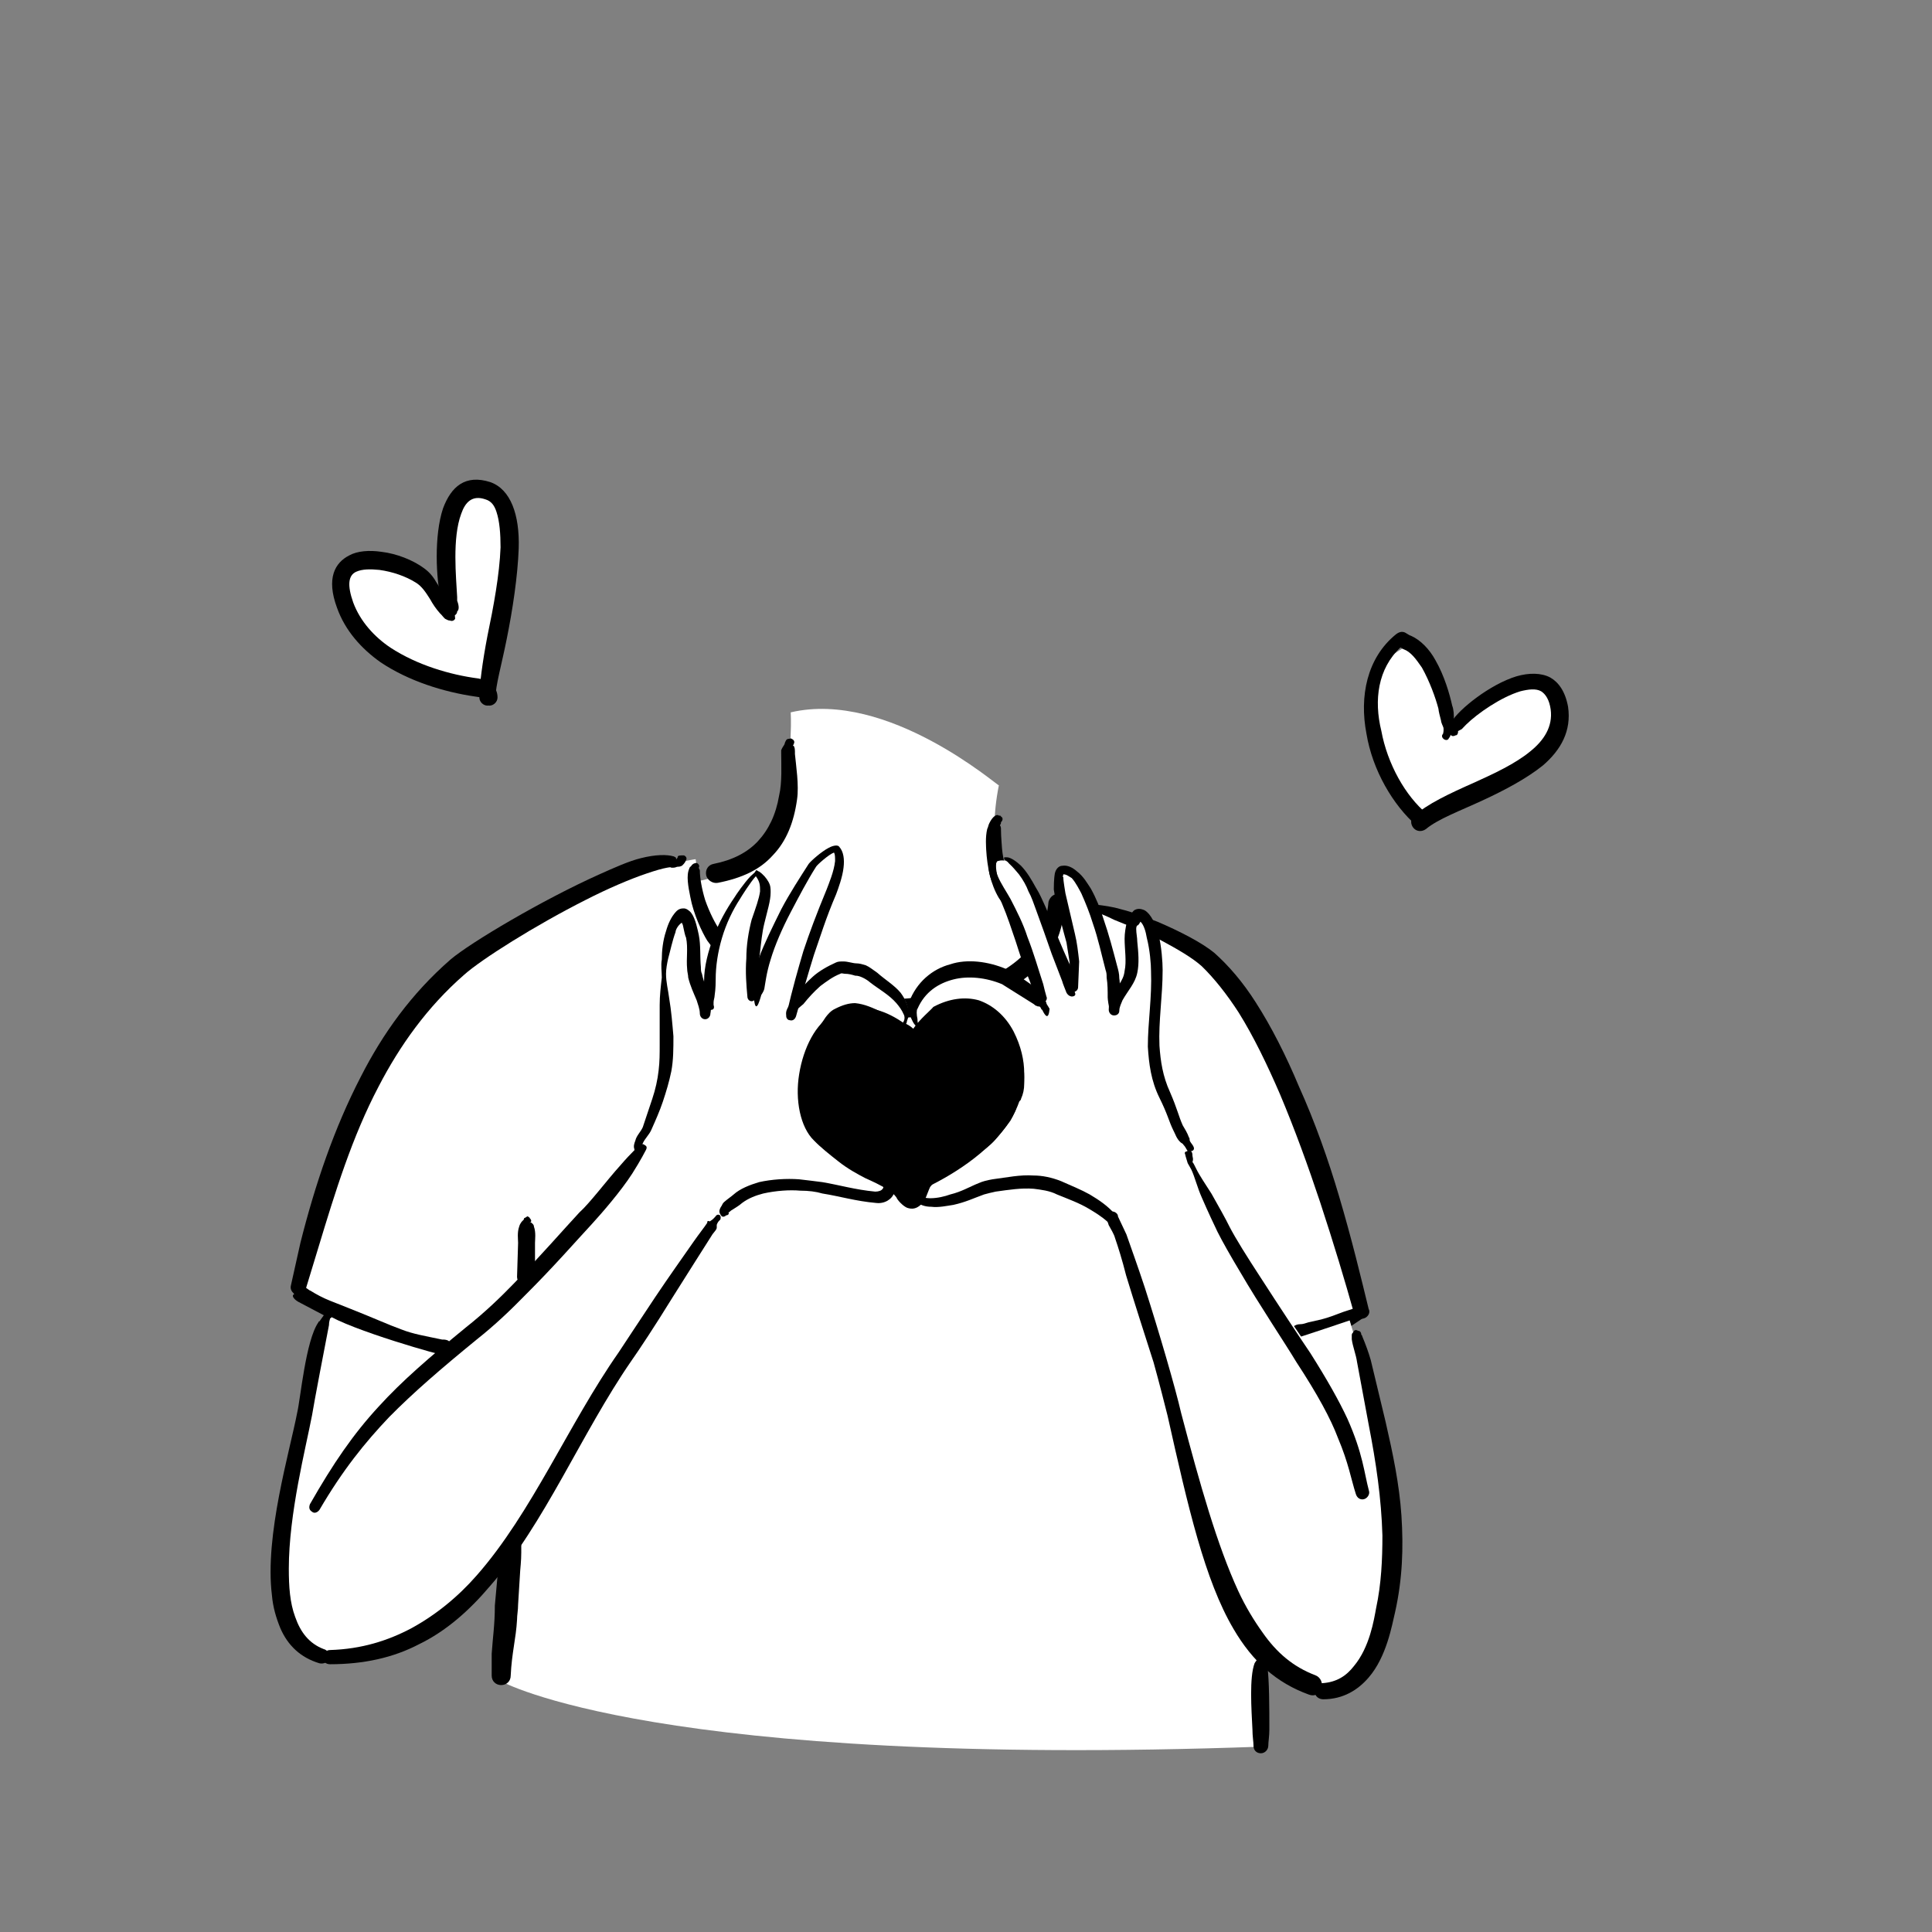 <?xml version="1.0" encoding="utf-8"?>
<!-- Generator: Adobe Illustrator 24.2.0, SVG Export Plug-In . SVG Version: 6.00 Build 0)  -->
<svg version="1.1" id="图层_1" xmlns="http://www.w3.org/2000/svg" xmlns:xlink="http://www.w3.org/1999/xlink" x="0px" y="0px"
	 viewBox="0 0 85 85" style="enable-background:new 0 0 85 85;" xml:space="preserve">
<rect x="0" y="0" width="85" height="85" fill="#808080" stroke="none"/>
<style type="text/css">
	.st0{fill-rule:evenodd;clip-rule:evenodd;fill:#FFFFFF;}
	.st1{fill-rule:evenodd;clip-rule:evenodd;}
	.st2{display:none;}
	.st3{display:inline;}
	.st4{fill-rule:evenodd;clip-rule:evenodd;fill:#040000;}
</style>
<g>
	<g transform="matrix(1.047,0,0,1.047,-22.019,-35.374)">
		<g transform="matrix(0.444,0,0,0.398,0,0)">
			<path class="st0" d="M122.2,160.1c0,0,0.9,15.9-8.7,17.8l-0.3-2.3c0,0-22.8,3.7-30.2,23.1c-7.4,19.4-7.3,22.2-7.3,22.2
				s16.9,9,21.6,8.3l-2.5,33.2c0,0,14.6,9.2,72,6.9l-0.1-11.8l-1-31.1c0,0,9.5-2.9,10.4-3.3c0,0-4.3-20.3-8.1-27.6
				c-3.8-7.3-10.7-16-20.7-15l-0.3,2.1c0,0-7.3-2.4-5.1-14.8C141.8,167.9,131.4,157.7,122.2,160.1z"/>
		</g>
		<g>
			<g transform="matrix(0.444,0,0,0.398,0,0)">
				<path class="st1" d="M122.4,163.6c0,0,0.1-0.1,0.1-0.2c0.1-0.2,0-0.4-0.2-0.5c-0.1-0.1-0.2,0-0.3,0c-0.2,0-0.3,0.2-0.4,0.6
					c-0.1,0.2-0.2,0.3-0.3,0.6c0,0.1,0,0.2,0,0.3c0,1.2,0.1,3.1-0.2,4.5c-0.3,2-1,3.6-2,4.8c-1,1.2-2.4,2-4.2,2.4
					c-0.5,0.1-0.8,0.6-0.7,1.2c0.1,0.5,0.6,0.9,1.1,0.8c2.3-0.5,4-1.4,5.2-2.9c1.3-1.5,2-3.5,2.3-5.9c0.2-1.5-0.1-3.6-0.2-4.8
					c0-0.1,0-0.2,0-0.3C122.6,163.8,122.5,163.6,122.4,163.6z"/>
			</g>
			<g transform="matrix(0.444,0,0,0.398,0,0)">
				<path class="st1" d="M142.1,171.7L142.1,171.7C142.1,171.7,142.1,171.7,142.1,171.7L142.1,171.7L142.1,171.7L142.1,171.7
					L142.1,171.7L142.1,171.7L142.1,171.7L142.1,171.7C142.1,171.7,142.1,171.7,142.1,171.7C142.1,171.7,142.1,171.7,142.1,171.7
					c0.2-0.2,0.2-0.5,0-0.6c0-0.1-0.1-0.1-0.2-0.1c-0.2-0.2-0.6,0.1-0.9,0.8c-0.1,0.2-0.1,0.4-0.2,0.6c-0.2,0.9-0.1,2-0.1,2.2
					c0.1,1.8,0.4,3.6,1.2,5.1c0.6,1,1.4,1.8,2.5,2.4c0.4,0.2,0.9,0,1.1-0.4c0.2-0.4,0-1-0.4-1.2c-1-0.6-1.6-1.5-2-2.5
					c-0.5-1.1-0.8-2.3-0.9-3.5c0-0.2-0.1-1.2-0.1-2c0-0.2,0-0.3-0.1-0.5C142.1,171.9,142.1,171.8,142.1,171.7z M141.8,171.8
					c0,0,0.1,0,0.1,0C141.9,171.8,141.8,171.8,141.8,171.8z"/>
			</g>
			<g transform="matrix(0.444,0,0,0.398,0,0)">
				<path class="st1" d="M112.8,176.3c-0.1,0.1-0.2,0.2-0.2,0.3c-0.3,0.7-0.1,1.9,0.1,3c0.3,1.8,1.1,3.7,1.6,4.6
					c0.9,1.4,2.1,2.7,3.5,3.8c1.3,1.1,2.8,2,4.3,2.7c4.9,2.2,12.6,2.4,18.3-0.1c3.1-1.3,5.6-3.4,6.9-6.2c0.5-1.3,0.8-2.7,0.8-4.3
					c0-0.5-0.3-0.8-0.7-0.8c-0.4,0-0.7,0.4-0.8,0.8c-0.1,1.3-0.4,2.4-0.9,3.4c-1.1,2.4-3.3,4.1-5.9,5.2c-5.3,2.3-12.5,2.2-17,0.2
					c-1.4-0.6-2.7-1.4-4-2.4c-1.3-1-2.4-2.1-3.3-3.4c-0.4-0.6-1-1.9-1.4-3.2c-0.3-1.1-0.5-2.3-0.5-3.1c0-0.1-0.1-0.2-0.1-0.3
					c0.1-0.2,0-0.4-0.2-0.5C113.1,176,112.9,176.1,112.8,176.3z"/>
			</g>
			<g transform="matrix(0.444,0,0,0.398,0,0)">
				<path class="st1" d="M111.5,175.4c0,0.1-0.1,0.1-0.1,0.2c-0.1,0,0-0.1-0.1-0.2c-0.1,0-0.1-0.1-0.2-0.1c-0.6-0.2-1.7-0.2-3.1,0.2
					c-1.1,0.3-2.5,1-3.9,1.7c-5.4,2.7-12.2,7.2-14.1,9c-3.7,3.6-6.4,7.8-8.5,12.4c-2.5,5.4-4.3,11.3-5.7,17.5
					c-0.3,1.5-0.6,3-0.9,4.5c-0.1,0.4,0.1,0.8,0.5,1c0.4,0.1,0.8-0.1,0.9-0.6c0.4-1.5,0.8-2.9,1.2-4.4c1.6-5.9,3.2-11.7,5.7-17
					c2-4.3,4.6-8.4,8.1-11.8c1.6-1.6,6.7-5.2,11.5-7.9c2.1-1.2,4.2-2.2,5.8-2.8c0.8-0.3,1.4-0.5,1.9-0.6c0.1,0,0.3-0.1,0.4,0
					c0.1,0,0.1,0,0.2,0c0.2,0,0.3-0.1,0.4-0.1c0.1,0,0.2,0,0.4-0.1c0.1-0.1,0.3-0.3,0.4-0.6c0.1-0.2,0-0.4-0.2-0.5
					C111.7,175.2,111.5,175.2,111.5,175.4z"/>
			</g>
			<g transform="matrix(0.49,0,0,0.388,-34.185,21.128)">
				<path class="st1" d="M138.4,172.1c0-0.2-0.1-0.4-0.2-0.4c-0.2-0.1-0.4,0-0.4,0.2c-0.1,0.1,0.1,0.2,0.1,0.8c0,0.3-0.1,0-0.1,0.3
					c0.1,0.5,0.8,0.8,0.9,0.9c0.6,0.4,1.2,0.8,1.8,1.2c0.6,0.4,1.2,0.7,1.8,1c2.6,1.3,3.8,2,5.3,2.6c0.8,0.3,1.7,0.7,3,0.8
					c0.3,0,0.5,0,0.8,0c0.3,0.1,0.6-0.2,0.6-0.6c0-0.4-0.2-0.8-0.5-0.8c-0.2-0.1-0.3-0.2-0.4-0.3c-0.2-0.1-0.3-0.1-0.5-0.1
					c-1.5-0.4-2.5-0.6-3.5-1.1c-1.1-0.5-2.3-1.2-4.3-2.2c-0.6-0.3-1.2-0.6-1.8-0.9c-0.6-0.3-1.2-0.7-1.7-1.1c-0.1,0-0.5-0.5-0.8-0.6
					c-0.2,0-0.3,0-0.3,0.2c0,0.1,0,0.1,0,0.1C138.4,172,138.4,172,138.4,172.1z"/>
			</g>
			<g transform="matrix(0.444,0,0,0.398,0,0)">
				<path class="st1" d="M97.6,213.9C97.6,213.9,97.7,213.8,97.6,213.9C97.6,213.9,97.6,213.9,97.6,213.9L97.6,213.9L97.6,213.9
					c0.1-0.1,0-0.3-0.1-0.4c0-0.1-0.1-0.1-0.1-0.1c-0.1-0.2-0.2,0-0.4,0.1c-0.1,0,0,0.1-0.1,0.2c-0.1,0.1-0.3,0.3-0.4,0.7
					c-0.2,0.6-0.1,1.4-0.1,1.7l-0.1,3.6c0,0.5,0.4,0.9,0.9,0.9c0.5,0,0.8-0.5,0.8-1l0-3.5c0-0.3,0.1-1.1-0.1-1.7
					C97.9,214.1,97.6,214,97.6,213.9z M97.4,214.1c0,0-0.1,0-0.1,0C97.3,214.1,97.3,214.1,97.4,214.1L97.4,214.1z M97.6,213.9
					L97.6,213.9c0,0.1-0.1,0.1-0.1,0.1C97.5,214,97.5,214,97.6,213.9C97.5,214,97.6,213.9,97.6,213.9z"/>
			</g>
			<g transform="matrix(0.444,0,0,0.398,0,0)">
				<path class="st1" d="M95.4,247.5C95.4,247.5,95.4,247.4,95.4,247.5c0,0-0.1,0.1-0.1,0.2c-0.2,0.2,0-0.1-0.3,0.1
					c-0.1,0.1-0.2,0.1-0.2,0.2c-0.1,0.2-0.1,0.5-0.1,0.8c-0.1,0.9-0.2,1.8-0.2,1.9l-0.3,3.7c0,2-0.2,3.4-0.3,5.1c0,0.7,0,1.5,0,2.3
					c0,0.6,0.4,1,0.9,1c0.5,0,0.9-0.4,0.9-1c0.1-2.4,0.5-3.9,0.6-5.9c0-0.5,0.1-1,0.1-1.6l0.2-3.6c0-0.1,0.1-1,0.1-1.9
					c0-0.3,0-0.6,0-0.8c-0.1-0.2-0.1-0.2-0.2-0.3c-0.2-0.2-0.1,0.1-0.3-0.1c-0.1-0.1-0.1-0.2-0.1-0.3c-0.1-0.2-0.1-0.3-0.2-0.3
					c-0.2,0-0.3-0.2-0.4-0.1c0,0-0.1,0-0.1,0.1C95.4,247.2,95.3,247.3,95.4,247.5z M95.5,247.6c0,0.1,0.1,0.1,0.2,0.1
					C95.6,247.7,95.5,247.7,95.5,247.6z M95.4,247.5C95.4,247.5,95.4,247.6,95.4,247.5C95.4,247.6,95.4,247.5,95.4,247.5z"/>
			</g>
			<g transform="matrix(0.444,0,0,0.398,0,0)">
				<path class="st1" d="M150.9,181.1c0.5,0.2,1.2,0.5,1.9,0.9c1.3,0.6,3,1.3,4.5,2.2c1.5,0.9,2.9,1.8,3.8,2.7
					c1.2,1.3,2.4,3,3.5,4.9c1.4,2.5,2.7,5.5,3.9,8.6c1.4,3.7,2.7,7.7,3.8,11.4c1.3,4.4,2.4,8.5,3.2,11.7c0.1,0.5,0.5,0.7,0.9,0.6
					c0.4-0.1,0.7-0.6,0.5-1c-0.7-3.2-1.6-7.4-2.8-11.9c-1-3.8-2.3-7.9-3.8-11.6c-1.2-3.2-2.6-6.3-4.1-8.9c-1.2-2.1-2.5-3.8-3.9-5.2
					c-1.2-1.1-3.3-2.3-5.4-3.3c-1.2-0.5-2.3-1-3.4-1.3c-0.9-0.3-1.7-0.4-2.4-0.5c-0.2,0-0.4,0.1-0.4,0.3
					C150.6,180.8,150.7,181,150.9,181.1z"/>
			</g>
			<g transform="matrix(0.444,0,0,0.398,0,0)">
				<path class="st1" d="M176,222.9L176,222.9c0,0-0.1-0.1-0.2,0c-0.1,0-0.2,0.1-0.2,0.1l-1.1,0.4c-0.7,0.3-1.4,0.6-2.1,0.8
					c-0.4,0.1-0.8,0.2-1.2,0.3c-0.3,0.1-0.5,0.2-0.8,0.2c-0.5,0-0.9,0.4-0.9,0.9c0,0.5,0.4,1,0.8,1c0.4,0.1,0.7,0.1,1.1,0.1
					c0.3,0,0.7-0.1,1-0.3c0.9-0.3,1.9-0.9,2.7-1.4l1.2-0.9c0.1-0.1,0.2-0.3,0.3-0.4c0-0.1-0.1-0.1,0-0.2c0-0.1,0.1-0.2,0.1-0.2
					C176.7,223.1,176.4,222.3,176,222.9z"/>
			</g>
			<g transform="matrix(0.444,0,0,0.398,0,0)">
				<path class="st1" d="M167.2,260c0.1-0.1,0.1-0.4,0-0.5c-0.2-0.2-0.3-0.2-0.5-0.1c-0.1,0-0.2,0.3-0.3,0.6
					c-0.1,0.2-0.2,0.3-0.3,0.5c-0.5,1.5-0.3,4.8-0.2,7c0,0.7,0.1,1.3,0.1,1.7c0,0.5,0.3,0.8,0.7,0.8c0.4,0,0.7-0.4,0.7-0.8
					c0-0.4,0.1-1,0.1-1.7c0-2.1,0-5.3-0.2-6.8C167.4,260.3,167.3,260.1,167.2,260z"/>
			</g>
		</g>
		<g transform="matrix(0.444,0,0,0.398,0,0)">
			<path class="st0" d="M175.1,224.3c0,0,9.6,33.8-1.6,38.9c-3.9,1.8-6.3-2.5-8.6-7.4c-4.2-9.1-6.5-23-6.9-23.8
				c-0.7-1.3-3.1-18.2-7.7-20.5c-4.7-2.2-9.4-1.6-11.9-0.2c-2.5,1.3-5.9,0.3-3.7-1.9c2.2-2.2,9.8-4.5,9.2-10.3
				c-0.6-5.7-2.7-8.5-5-8.2c-2.3,0.3-3.8,2.6-4.6,2.3c-0.8-0.2-1.1-4.9,2.4-5.8c3.5-0.9,9.4,2.9,9.3,2.9c0,0.1-5.4-14.1-4.2-14.5
				c1.2-0.4,3.1,0.6,6.9,13.1c0,0,0.3-3.6-0.2-6.5c-0.6-2.9-1.6-5.4-0.6-5.7c0.9-0.3,4.5,3.3,5,14.4c0,0,1.8-2.4,1.9-4
				c0.1-1.6-0.9-5.6,0.5-5.7c1.4-0.1,1.8,6.5,1.5,13.2c-0.3,6.7,4.9,14.9,6.4,18.4c1.5,3.6,7.3,13,7.3,13
				C170.3,226.1,175.1,224.3,175.1,224.3z"/>
		</g>
		<g transform="matrix(0.444,0,0,0.398,0,0)">
			<path class="st0" d="M78.2,223.6c0,0-2,8.6-3.4,18c-1.3,8.7-2.1,17.3,3.1,17.9c10.7,1.3,17.3-9.9,22.1-18.5
				c4.8-8.6,14-26.6,16.7-28.7c2.7-2.1,4.7-2.7,9.8-1.8c5.1,0.9,6.4,1.5,3.8-2.4c-2.6-3.9-6.8-3.1-6.2-8.4c0.7-5.3,2.2-8.7,4.7-8.2
				c2.4,0.6,4.5,3.8,4.5,0.2c0-3.5-7.6-7.1-10.6-0.9c0,0,5.5-16.3,4-16.6c-1.6-0.3-7.6,11.3-7.7,14.6c0,0-0.2-5.7,0.5-8.1
				c0.7-2.4,0.4-3.7-0.3-3.8c-0.8-0.1-5,6.2-4.7,14.3c0,0-1.2-3.3-1.3-4.8c-0.1-1.4-0.2-5.4-1.1-5.2c-1,0.3-2.4,3.4-1.7,10.1
				c0.8,6.7-1.1,12.3-2.3,14.1c-1.2,1.9-1.4,3.1-1.4,3.1s-11.8,15.5-17.2,19.5C89.4,228.1,80.5,225.3,78.2,223.6z"/>
		</g>
		<g>
			<g transform="matrix(0.444,0,0,0.398,0,0)">
				<path class="st1" d="M107.9,205.8c0,0-0.8,0.8-1.8,2.1c-1.3,1.6-2.9,4-3.9,5c-1.5,1.8-3.6,4.5-6.2,7.5c-1.3,1.5-2.8,3.1-4.5,4.6
					c-3.5,3.2-6.1,5.7-8.3,8.4c-2.4,2.9-4.3,6-6.5,10.3c-0.1,0.3-0.1,0.6,0.2,0.8c0.2,0.2,0.5,0.1,0.7-0.2c2.2-4.2,4.3-7.1,6.6-9.8
					c2.3-2.6,4.9-5.1,8.3-8.2c1.7-1.5,3.2-3.1,4.6-4.7c2.7-3,4.8-5.7,6.3-7.5c0.9-1.1,2.7-3.4,3.8-5.3c0.8-1.4,1.3-2.5,1.3-2.5
					c0.1-0.2,0.1-0.4-0.1-0.5C108.2,205.6,108,205.7,107.9,205.8z"/>
			</g>
			<g transform="matrix(0.444,0,0,0.398,0,0)">
				<path class="st1" d="M115.1,213.3c-0.1,0.1-0.2,0.3-0.5,0.5c-0.1,0.1-0.1,0-0.2,0c-0.1,0-0.1,0.1-0.1,0.2
					c-0.3,0.5-0.8,1.2-1.3,2c-1,1.6-2.4,3.8-3.6,5.8c-1.5,2.5-2.9,4.9-3.5,5.9c-4.7,7.5-8.2,16.9-13.4,23.5
					c-1.8,2.3-3.9,4.2-6.2,5.6c-2.2,1.3-4.7,2.2-7.7,2.3c-0.4,0-0.7,0.4-0.7,0.8c0,0.4,0.3,0.7,0.7,0.7c3.2,0,6-0.7,8.4-2.1
					c2.6-1.4,4.8-3.6,6.7-6.1c5.2-6.6,8.7-16.2,13.4-23.8c0.7-1.1,2.3-3.8,3.9-6.7c1.4-2.5,2.9-5.1,3.8-6.7c0.2-0.3,0.4-0.5,0.4-0.7
					c0-0.1,0-0.2,0-0.3c0.1-0.3,0.2-0.4,0.3-0.5c0.1-0.1,0.1-0.4,0-0.5C115.4,213.1,115.2,213.1,115.1,213.3z"/>
			</g>
			<g transform="matrix(0.444,0,0,0.398,0,0)">
				<path class="st1" d="M78.6,224.1L78.6,224.1c0.2-0.1,0.2-0.3,0.1-0.5c-0.1-0.3-0.3-0.3-0.4-0.2c-0.1,0-0.3,0.4-0.7,1
					c0,0-0.1,0-0.1,0.1c-1.2,1.9-1.7,8.1-2,9.5c-0.7,4.1-3.1,13-2.4,19.3c0.1,1.3,0.4,2.4,0.8,3.5c0.7,1.8,1.9,3.1,3.7,3.7
					c0.4,0.1,0.8-0.1,0.9-0.5c0.1-0.4-0.1-0.9-0.5-1c-1.4-0.6-2.2-1.8-2.7-3.4c-0.5-1.5-0.6-3.2-0.6-5.1c0-5.8,1.6-12.7,2.2-16.2
					c0.2-1.4,1.2-7.2,1.6-9.5C78.5,224.4,78.6,224.2,78.6,224.1z"/>
			</g>
			<g transform="matrix(0.444,0,0,0.398,0,0)">
				<path class="st1" d="M111.9,182.3c0,0.1,0.1,0.2,0.1,0.3c0.1,0.5,0.2,1.1,0.3,1.3c0.2,1.1,0,2.2,0.1,3.3c0,0.3,0.1,0.6,0.1,0.9
					c0.2,0.9,0.5,1.6,0.8,2.4c0.1,0.4,0.3,0.9,0.3,1.4c0,0.3,0.2,0.6,0.5,0.6c0.3,0,0.5-0.3,0.5-0.6c0.1-0.5,0-1,0-1.4
					c-0.2-1-0.6-1.7-0.8-2.8c-0.1-0.2-0.1-0.5-0.1-0.7c-0.1-1.1,0-2.3-0.2-3.4c-0.1-0.5-0.3-1.7-0.7-2.3c-0.2-0.3-0.5-0.5-0.7-0.5
					c-0.2,0-0.5,0-0.8,0.4c-0.4,0.5-0.7,1.2-0.9,2c-0.3,1-0.4,2.1-0.4,3c-0.1,0.6,0,1.3,0,1.9c-0.1,1-0.2,1.9-0.2,2.9
					c0,1.4,0,2.8,0,4.2c0,0.9,0,1.8-0.1,2.7c-0.1,1-0.3,2-0.6,3c-0.3,1-0.6,2-0.9,3c-0.2,0.5-0.6,0.9-0.7,1.4
					c-0.1,0.3-0.2,0.6-0.1,0.9c0,0.2,0.2,0.4,0.4,0.3c0.2,0,0.3-0.2,0.3-0.4c0-0.2,0-0.3,0.1-0.5c0.2-0.5,0.6-0.9,0.8-1.4
					c0.4-1,0.8-2,1.1-3c0.3-1,0.6-2.1,0.8-3.2c0.2-1.2,0.2-2.4,0.2-3.7c-0.1-1.3-0.2-2.7-0.4-4c-0.1-0.9-0.3-1.7-0.3-2.6
					c0-0.5,0.1-1.1,0.2-1.6c0.2-0.8,0.4-1.9,0.7-2.8C111.3,183.1,111.5,182.6,111.9,182.3z M112,182.2
					C112,182.2,112,182.2,112,182.2C112,182.1,112,182.1,112,182.2L112,182.2z"/>
			</g>
			<g transform="matrix(0.444,0,0,0.398,0,0)">
				<path class="st1" d="M114.9,190.7C114.9,190.7,114.9,190.7,114.9,190.7c0-0.2,0.1-0.5,0.1-0.7c0.1-0.7,0.1-1.5,0.1-1.7
					c0-1.4,0.2-2.9,0.6-4.4c0.4-1.5,1-2.9,1.7-4.1c0.1-0.2,1-1.8,1.5-2.4c0.4,0.6,0.4,1,0.4,1.6c-0.1,0.8-0.4,1.7-0.8,3
					c-0.3,1.3-0.5,2.7-0.5,4.1c-0.1,1.4,0,2.8,0.1,4c0,0.3,0.2,0.5,0.4,0.5c0.2,0,0.4-0.2,0.4-0.5c0.1-1.5,0.2-3.1,0.4-4.7
					c0.1-1,0.2-2.1,0.4-3c0.3-1.4,0.6-2.4,0.6-3.3c0-0.4,0-0.7-0.2-1.1c-0.2-0.4-0.5-0.8-0.9-1.1c-0.1,0-0.2-0.2-0.3-0.1
					c0,0.1-0.1,0.1-0.1,0.2c-0.1,0.1-0.2,0.2-0.4,0.4c-0.6,0.7-1.4,2-1.5,2.2c-0.8,1.3-1.5,2.7-2,4.2c-0.5,1.5-0.9,3.1-0.9,4.7
					c0,0.2-0.1,1.1,0,1.7c0,0.2,0.1,0.3,0.1,0.5c0.1,0.4,0.2,0.6,0.2,0.7c0.1,0.1,0.3,0.2,0.4,0.1c0.2,0,0.3-0.2,0.2-0.5
					C114.9,190.8,114.9,190.8,114.9,190.7z M119,177.3C119,177.2,119,177.2,119,177.3c-0.1,0-0.1,0-0.1,0
					C118.9,177.3,118.9,177.3,119,177.3C119,177.3,119,177.3,119,177.3z M118.8,177.3L118.8,177.3
					C118.8,177.3,118.8,177.3,118.8,177.3z"/>
			</g>
			<g transform="matrix(0.444,0,0,0.398,0,0)">
				<path class="st1" d="M118.7,190c0,0,0,0.1,0,0.1c0.1,1.3,0.3,1.5,0.7-0.1c0-0.1,0.2-0.3,0.3-0.7c0.1-0.6,0.2-1.7,0.6-3.1
					c0.4-1.5,1.1-3.3,1.9-5c0.8-1.7,1.6-3.4,2.4-4.8c0.1-0.2,1.2-1.3,1.7-1.5c0.1,0.2,0.1,0.5,0.1,0.9c-0.1,1.1-0.6,2.4-0.8,3
					c-1,2.7-1.6,4.5-2.2,6.5c-0.5,1.9-1,3.8-1.6,6.7c-0.1,0.3,0.1,0.6,0.3,0.6c0.3,0.1,0.5-0.1,0.6-0.4c0.7-2.8,1.2-4.7,1.7-6.5
					c0.6-1.9,1.1-3.8,2.1-6.4c0.2-0.6,0.6-1.8,0.7-2.8c0.1-0.9,0-1.7-0.4-2.2c-0.1-0.2-0.5-0.2-1,0.1c-0.7,0.4-1.7,1.4-1.9,1.7
					c-0.8,1.4-1.8,3.1-2.6,4.8c-0.8,1.8-1.6,3.6-2.1,5.1c-0.5,1.5-0.7,2.6-0.7,3.3C118.6,189.6,118.6,190,118.7,190z"/>
			</g>
			<g transform="matrix(0.444,0,0,0.398,0,0)">
				<path class="st1" d="M122.5,192L122.5,192c-0.1,0-0.1-0.1,0-0.2l0,0C122.5,191.9,122.5,191.9,122.5,192c0.1,0,0,0,0-0.1l0,0l0,0
					c0.1-0.3,0.8-0.9,0.9-1c0.5-0.7,1-1.3,1.6-1.9c0.6-0.5,1.2-1,1.9-1.3c0.1-0.1,0.3,0,0.4,0c0.4,0,0.7,0.1,1,0.2
					c0.3,0,0.5,0.1,0.7,0.2c0.2,0.1,0.5,0.3,0.7,0.5c0.8,0.7,1.8,1.3,2.5,2.2c0.3,0.4,0.5,0.7,0.7,1.2c0.1,0.2,0.1,0.5,0,0.7
					c-0.1,0.3-0.4,0.5-0.7,0.4c-0.3-0.1-0.6-0.6-0.9-1c-0.1-0.1-0.3-0.2-0.4-0.3c-0.9-0.5-1.7-0.9-2.6-1c-0.6,0-1.2,0.2-1.9,0.6
					c-0.4,0.2-0.7,0.6-0.9,0.9c-0.3,0.5-0.6,1-0.9,1.5c-0.8,1.4-1.2,2.8-1.3,4.2c-0.1,1.4,0.1,2.8,0.7,4.3c0.1,0.3,0.4,0.4,0.6,0.3
					c0.2-0.1,0.4-0.4,0.3-0.7c-0.4-1.4-0.5-2.7-0.4-3.9c0.1-1.2,0.5-2.4,1.2-3.6c0.3-0.5,0.5-0.9,0.8-1.3c0.2-0.2,0.4-0.4,0.6-0.6
					c0.6-0.4,1.1-0.5,1.6-0.5c0.6,0.1,1.2,0.3,1.9,0.6c0.4,0.1,0.7,0.6,1.1,0.8c0.2,0.1,0.3,0.2,0.4,0.2c0.4,0,0.7-0.1,0.9-0.4
					c0.1-0.2,0.2-0.3,0.2-0.5c0.1-0.3,0.2-0.6,0.2-0.9c-0.1-0.8-0.4-1.5-0.8-2.1c-0.6-0.8-1.5-1.4-2.2-2.1c-0.4-0.3-0.7-0.6-1.1-0.8
					c-0.3-0.1-0.6-0.2-0.9-0.2c-0.3,0-0.8-0.2-1.2-0.2c-0.3,0-0.5,0-0.7,0.1c-0.8,0.4-1.6,0.9-2.2,1.5c-0.6,0.6-1.2,1.3-1.7,2.1
					c-0.1,0.2-0.7,1.1-0.8,1.5c-0.1,0.4,0,0.6,0.2,0.7c0.2,0.1,0.4,0,0.4-0.2C122.5,192.1,122.5,192,122.5,192z"/>
			</g>
			<g transform="matrix(0.444,0,0,0.398,0,0)">
				<path class="st1" d="M116.3,212.9c0.1,0,0.2-0.2,0.4-0.3c0.3-0.2,0.7-0.5,0.9-0.7c0.6-0.5,1.3-0.8,2-1c1.2-0.3,2.5-0.4,3.5-0.3
					c0.8,0,1.5,0.1,2.1,0.3c1.7,0.3,3.1,0.8,5.1,1c0.8,0.1,1.5-0.4,1.7-1.1c0.2-0.6,0.2-1.2-0.2-1.7c-0.5-0.7-1-1.2-1.6-1.8
					c-0.5-0.5-1.1-0.9-1.9-1.3c-0.4-0.2-0.7-0.5-1-0.7c-0.8-0.8-1.5-1.7-2.4-2.4c-0.3-0.2-0.7-0.2-0.9,0.1c-0.2,0.3-0.2,0.8,0.1,1
					c0.9,0.8,1.5,1.7,2.3,2.5c0.4,0.4,0.8,0.7,1.3,1c0.7,0.4,1.3,0.7,1.7,1c0.6,0.4,1,0.9,1.5,1.4c0.1,0.2,0.1,0.4,0,0.5
					c-0.1,0.2-0.4,0.3-0.7,0.3c-1.9-0.2-3.4-0.7-5-1c-0.7-0.1-1.4-0.2-2.2-0.3c-1.2-0.1-2.6,0-3.8,0.3c-0.9,0.3-1.8,0.7-2.4,1.3
					c-0.2,0.2-0.6,0.5-0.9,0.8c-0.2,0.2-0.2,0.4-0.3,0.5c-0.2,0.4-0.2,0.6,0,0.9c0.1,0.2,0.3,0.2,0.5,0
					C116.3,213.2,116.4,213,116.3,212.9z"/>
			</g>
			<g transform="matrix(0.444,0,0,0.398,0,0)">
				<path class="st1" d="M155.3,182.2c0.3,0.3,0.5,1,0.6,1.7c0.3,1.3,0.4,2.8,0.4,3.5c0.1,2.8-0.3,5.4-0.3,8
					c0.1,1.8,0.3,3.6,1.1,5.4c0.8,1.8,0.9,2.5,1.3,3.4c0.2,0.4,0.3,0.9,0.7,1.3c0.1,0.1,0.2,0.1,0.3,0.3c0.1,0.1,0.2,0.3,0.3,0.5
					c0.1,0.2,0.3,0.2,0.5,0.1c0.2-0.1,0.2-0.3,0.1-0.5c-0.1-0.2-0.2-0.3-0.3-0.5c-0.1-0.2,0-0.3-0.1-0.4c-0.2-0.6-0.4-0.9-0.6-1.3
					c-0.4-1-0.5-1.7-1.2-3.5c-0.7-1.7-0.9-3.3-1-4.9c-0.1-2.6,0.3-5.2,0.3-8c0-0.8-0.1-2.5-0.4-3.8c-0.3-1.1-0.7-2.1-1.3-2.5
					c-0.4-0.2-0.7-0.2-1,0c-0.3,0.3-0.6,1-0.7,1.3c-0.1,0.5-0.2,1.1-0.2,1.7c0,1.1,0.2,2.4,0,3.4c-0.1,1.1-0.8,1.7-1.2,2.6
					c-0.2,0.4-0.3,0.9-0.3,1.5c0,0.3,0.2,0.6,0.5,0.6s0.5-0.2,0.5-0.5c0-0.4,0.2-0.8,0.3-1.1c0.5-1,1.2-1.8,1.4-2.9
					c0.2-1,0.1-2.2,0-3.3c0-0.4-0.1-0.9-0.1-1.3c0-0.1,0-0.3,0.1-0.4C155.1,182.6,155.2,182.4,155.3,182.2z"/>
			</g>
			<g transform="matrix(0.473,0.013,-0.014,0.411,-4.982,-47.509)">
				<path class="st1" d="M162.7,317.1c0,0.2,0.1,0.5,0.2,0.8c0.2,0.4,0.5,0.9,0.6,1.3c0.3,0.9,0.7,2.2,1.1,3.8
					c0.8,2.7,1.8,5.9,2.7,8.8c0.6,2.2,1.1,4.2,1.4,5.4c2.1,9.3,3.8,16.7,6.5,21.6c1.8,3.3,4,5.4,6.9,6.5c0.5,0.2,1-0.1,1.1-0.7
					c0.1-0.5-0.1-1.1-0.6-1.3c-2-0.8-3.5-2.2-4.8-4.2c-0.8-1.2-1.6-2.6-2.3-4.2c-2-4.6-3.7-10.7-5.6-18c-0.6-2.6-2.2-8.2-3.6-12.7
					c-0.7-2.2-1.4-4.2-1.8-5.4l-0.8-1.8c0-0.3-0.3-0.5-0.5-0.5C162.8,316.5,162.6,316.8,162.7,317.1z"/>
			</g>
			<g transform="matrix(0.501,0,0,0.444,-68.941,-101.332)">
				<path class="st1" d="M279.6,413.7c0-0.1,0-0.3-0.1-0.4c-0.2-0.1-0.3-0.1-0.4,0c-0.1,0-0.2,0.1-0.1,0.3c0,0.1,0.1,0.4,0.2,0.8
					c0.1,0.2,0.2,0.4,0.3,0.6c0.3,0.7,0.5,1.7,0.9,2.7c0.5,1.3,1,2.5,1.3,3.2c0.4,0.9,1.1,2.3,1.9,3.8c1.6,3.1,3.8,6.8,4.7,8.5
					c1.8,3.1,2.9,5.4,3.5,7.2c0.9,2.4,1.1,3.9,1.5,5.3c0.1,0.4,0.4,0.6,0.7,0.5c0.3-0.1,0.5-0.5,0.4-0.8c-0.4-1.7-0.5-3.5-1.8-6.8
					c-0.7-1.7-1.7-3.7-3.1-6.2c-0.9-1.5-2.6-4.4-4.2-7.2c-1.1-1.9-2.1-3.7-2.6-4.8c-0.3-0.7-0.9-1.9-1.5-3.1c-0.5-0.9-1-1.7-1.3-2.4
					c-0.1-0.2-0.2-0.5-0.3-0.6C279.7,414,279.6,413.8,279.6,413.7z M279.3,414c0,0-0.1,0-0.1-0.1C279.2,413.9,279.2,414,279.3,414z"
					/>
			</g>
			<g transform="matrix(0.444,0,0,0.398,0,0)">
				<path class="st1" d="M175.4,225.6c-0.1,0.1-0.1,0.2-0.1,0.3c0,0.1,0,0.3,0,0.4c0.1,0.8,0.4,1.6,0.5,2.4l1.1,6.6
					c0.7,4,1.2,7.8,1.3,11.7c0,2.5-0.1,5.1-0.6,7.7c-0.2,1.2-0.6,4.1-2.1,6.1c-0.7,1-1.6,1.7-3,1.8c-0.4,0-0.8,0.4-0.7,0.9
					c0,0.5,0.4,0.8,0.8,0.8c1.9,0,3.3-1,4.3-2.3c1.7-2.2,2.2-5.5,2.5-6.9c0.7-3.5,0.8-6.8,0.6-10.2c-0.2-3.3-0.8-6.5-1.5-9.9
					l-1.4-6.5c-0.2-0.8-0.5-1.7-0.8-2.5c0-0.1-0.1-0.2-0.1-0.2c0-0.2-0.1-0.4-0.3-0.4C175.6,225.2,175.5,225.4,175.4,225.6z"/>
			</g>
			<g transform="matrix(0.444,0,0,0.398,0,0)">
				<path class="st1" d="M148,177.2c0.3,0,0.5,0.2,0.8,0.4c0.4,0.5,0.7,1.2,0.9,1.6c0.4,1,0.8,2.1,1.1,3.2c0.5,1.6,0.8,3.2,1.2,4.9
					c0.1,0.3,0.1,0.5,0.1,0.8c0.1,0.7,0.1,1.4,0.1,2.1c0,0.2,0.1,1,0.2,1.3c0,0,0,0.1,0,0.1c0.1,0.3,0.8,0.7,0.7-0.1
					c0-0.2-0.2-0.4-0.3-0.4c-0.2,0-0.3,0.1-0.3,0.3c0.3-3.7,0.7,0,0.7,0s0-1,0.1-1.3c0-0.6,0.1-1.3,0-1.9c0-0.5-0.1-0.9-0.2-1.3
					c-0.4-1.7-0.8-3.4-1.3-5c-0.3-1.1-0.7-2.2-1.2-3.2c-0.3-0.5-0.7-1.3-1.3-1.8c-0.4-0.4-0.9-0.7-1.4-0.6c-0.3,0-0.6,0.3-0.7,0.8
					c-0.1,0.6-0.1,1.5-0.1,1.7l0.1,0.7c0.3,1.6,0.7,3.3,1.1,4.9c0.1,0.7,0.2,1.4,0.3,2.1l0,2.6c0,0.3,0.2,0.5,0.4,0.5
					c0.2,0,0.4-0.2,0.4-0.5l0.1-2.7c-0.1-1-0.2-2-0.4-2.9c-0.3-1.4-0.6-2.9-0.9-4.3l-0.1-0.7c0-0.1-0.1-0.6-0.1-1
					C147.9,177.5,148,177.3,148,177.2z"/>
			</g>
			<g transform="matrix(0.444,0,0,0.398,0,0)">
				<path class="st1" d="M149.1,189.7L149.1,189.7C149.1,189.7,149.1,189.6,149.1,189.7c-0.1-0.4-0.1-1.2-0.1-1.4
					c-0.1-0.5-0.2-1.1-0.4-1.6c-0.2-0.5-0.4-1-0.6-1.5c-0.6-1.5-1.1-3.1-1.7-4.6c-0.3-0.7-0.5-1.3-0.9-2c-0.4-0.8-0.8-1.6-1.4-2.3
					c-0.3-0.3-0.6-0.6-1-0.8c-0.2-0.1-0.3-0.1-0.5-0.1c-0.1,0-0.1,0-0.1,0.1c0,0.1,0,0.1,0.1,0.2c0.2,0.1,0.3,0.3,0.4,0.4
					c0.3,0.3,0.6,0.7,0.9,1.1c0.4,0.6,0.7,1.2,0.9,1.8c0.3,0.6,0.5,1.3,0.7,1.9c0.5,1.5,1,3.1,1.5,4.7l1,2.9c0,0.1,0.3,0.9,0.4,1.2
					c0.2,0.4,0.5,0.4,0.5,0.4C149.1,190.1,149.2,189.9,149.1,189.7C149.1,189.7,149.1,189.7,149.1,189.7z"/>
			</g>
			<g transform="matrix(0.444,0,0,0.398,0,0)">
				<path class="st1" d="M141.1,175.5c-0.2,0.5-0.2,1.1-0.1,1.6c0.2,1.1,0.8,2.1,1.2,3.2c0.5,1.3,0.9,2.7,1.3,4
					c0.4,1.4,0.8,2.8,1.3,4.1c0.2,0.7,0.5,1.3,0.8,2c0.1,0.2,0.3,0.4,0.6,0.3c0.2-0.1,0.3-0.4,0.2-0.6c-0.1-0.4-0.2-0.8-0.3-1.3
					c-0.5-1.7-0.9-3.3-1.5-5c-0.4-1.4-1-2.7-1.6-4c-0.4-0.8-0.9-1.6-1.2-2.4c-0.2-0.5-0.3-1-0.1-1.6c0.1-0.2,0-0.4-0.2-0.5
					C141.4,175.3,141.2,175.3,141.1,175.5z"/>
			</g>
			<g transform="matrix(0.444,0,0,0.398,0,0)">
				<path class="st1" d="M146.4,190.8c0-0.1-0.1-0.2-0.1-0.3c0-0.2,0-0.4-0.1-0.6c-0.1-0.2-0.3-0.3-0.5-0.5
					c-0.6-0.4-1.6-1.3-2.4-1.8c-0.3-0.2-0.5-0.3-0.7-0.4c-1.7-0.8-3.7-1.1-5.3-0.5c-1.7,0.5-3.2,1.9-3.9,4c-0.1,0.2-0.1,1,0.2,1.7
					c0.2,0.5,0.4,0.9,0.7,0.9c0.2,0,0.3-0.1,0.5-0.1c0.2-0.1,0.3,0,0.5-0.1c0.3-0.1,0.5-0.4,0.7-0.5c0.5-0.3,1-0.6,1.6-0.8
					c0.3-0.1,0.7-0.2,1-0.2c0.9,0,1.7,0.6,2.4,1.5c0.4,0.5,0.8,1.2,1.2,1.9c0.7,1.4,1,3.1,1,4.5c0,0.4,0,0.8,0,1.1
					c-0.1,0.3,0.1,0.5,0.3,0.6c0.2,0.1,0.5-0.1,0.5-0.3c0.2-0.5,0.3-1,0.3-1.6c0.1-1.9-0.5-4.3-1.6-6.1c-1-1.7-2.6-2.9-4.2-2.8
					c-0.5,0-1,0.1-1.4,0.4c-0.6,0.3-1.2,0.7-1.7,1.2c-0.2,0.2-0.4,0.4-0.5,0.7c-0.1,0.2-0.1,0.3-0.2,0.4c-0.1,0.1-0.2,0.1-0.4,0
					c0,0,0-0.1,0-0.1c-0.1-0.1-0.1-0.3-0.1-0.5c-0.1-0.5-0.1-1,0-1.1c0.7-1.8,2-2.7,3.4-3.1c1.4-0.4,3.1-0.2,4.6,0.5l3,2.1
					c0.1,0.1,0.2,0.2,0.3,0.2c0.1,0.1,0.2,0,0.3,0.1c0.1,0.1,0.1,0.3,0.2,0.3c0.3,0.7,0.6,1.1,0.7-0.1
					C146.5,191,146.4,190.9,146.4,190.8z"/>
			</g>
			<g transform="matrix(0.444,0,0,0.398,0,0)">
				<path class="st1" d="M143,201.5c0,0.4-0.3,0.9-0.6,1.3c-0.5,0.7-1.1,1.4-1.5,1.8c-1,1-2.1,1.4-3.2,1.8c-0.9,0.4-1.7,0.7-2.5,1.3
					c-0.5,0.4-1,0.9-1.3,1.6c-0.2,0.4-0.3,0.8-0.4,1.3c-0.1,0.3,0.1,0.6,0.3,0.7c0.3,0.1,0.5-0.1,0.6-0.4c0.1-0.4,0.3-0.6,0.5-0.9
					c0.3-0.5,0.6-0.8,1-1.1c0.6-0.5,1.4-0.8,2.2-1.2c1.2-0.6,2.4-1.2,3.4-2.4c0.4-0.5,1-1.3,1.5-2.1c0.3-0.6,0.6-1.2,0.6-1.8
					c0-0.2-0.1-0.4-0.3-0.4C143.2,201.1,143,201.2,143,201.5z"/>
			</g>
			<g transform="matrix(0.444,0,0,0.398,0,0)">
				<path class="st1" d="M134,211.7c0.4,0.4,0.9,0.6,1.5,0.6c0.7,0.1,1.5-0.1,2.1-0.2c1.2-0.3,1.9-0.7,2.9-1.1
					c0.3-0.1,0.7-0.2,1.1-0.3c1.3-0.2,2.4-0.4,3.6-0.3c0.7,0.1,1.5,0.2,2.2,0.6c1.1,0.5,2.1,0.9,3,1.5c0.6,0.4,1.2,0.8,1.8,1.4
					c0.2,0.2,0.5,0.2,0.7,0c0.2-0.2,0.2-0.6,0-0.8c-0.7-0.9-1.5-1.5-2.4-2.1c-0.8-0.5-1.7-0.9-2.7-1.4c-0.9-0.4-1.8-0.6-2.6-0.6
					c-1.3-0.1-2.5,0.2-3.9,0.4c-0.5,0.1-0.9,0.2-1.3,0.4c-0.9,0.4-1.6,0.9-2.7,1.2c-0.5,0.2-1.2,0.4-1.9,0.4c-0.4,0-0.8-0.1-1.1-0.3
					c-0.1-0.1-0.4-0.1-0.5,0C133.9,211.3,133.9,211.6,134,211.7z"/>
			</g>
		</g>
		<g transform="matrix(0.444,0,0,0.398,0,0)">
			<path class="st1" d="M133.8,193.5c-0.3-0.3-0.6-0.5-0.9-0.6c-0.8-0.6-1.6-1.1-2.6-1.4c-1.3-0.4-2.7-0.3-4.1,0.5
				c-1.6,0.9-2.8,3.5-3.2,6.3c-0.4,2.7,0.1,5.6,1.4,7c0.6,0.7,1.5,1.5,2.3,2.2c0.9,0.8,1.9,1.4,2.6,1.8c0.6,0.3,1.4,0.7,2.1,1.2
				c0.3,0.2,0.6,0.5,0.8,0.8c0.1,0.3,0.6,0.9,1,1.1c0.5,0.2,0.9,0.1,1.3-0.3c0.5-0.5,0.6-1.2,0.9-1.9c0.1-0.1,0.1-0.2,0.3-0.3
				c2.8-1.6,6.3-4.3,7.8-7.8c1-2.4,1.2-5.2-0.2-8.3c-0.8-1.7-2-2.8-3.3-3.3c-1.3-0.4-2.8-0.2-4.3,0.7
				C135.5,191.5,134.4,192.5,133.8,193.5z M133.6,209.1c0,0-0.1,0-0.1,0L133.6,209.1L133.6,209.1L133.6,209.1L133.6,209.1z"/>
		</g>
	</g>
	<g transform="matrix(1,0,0,1,-281.601,-93.359)" class="st2">
		<g transform="matrix(0.444,0,0,0.398,122.255,342.337)" class="st3">
			<g id="Gray-Short.svg2" transform="matrix(0.681,0,0,0.681,1361.69,1133.76)">
				<g transform="matrix(1,0,0,1,-236.5,-283.5)">
					<g id="head-mono-Gray-Short2">
						<path class="st0" d="M-1138.7-2211.7c0,0-4.7,20.6,9.3,14.6c0,0,7.8,20.2,14.4,18.2c0,0,5.2,4.7,9.4,5.1
							c0,0,20.7,21.2,38-11.6c6.9-13,2.6-41.6-0.4-52.2c-1.3-4.6-1.5-9.4-1.7-10.7c0,0,8.9-6.2,2.4-9.2c0,0,4.7-7.2,3.8-7.9
							c-0.9-0.6-31-15.3-45.9-12.1c-15,3.3-22.1,5.3-27,12.6s-5,3.3-5.9,10.4C-1143.3-2247.4-1145.3-2215.9-1138.7-2211.7z"/>
						<path id="_xD83D__xDD8D_-Ink6" class="st1" d="M-1088.7-2166.3c-6.3,0.7-13.7-0.9-17.9-6.6c-0.1-0.2-0.2-0.4-0.2-0.6
							c0-0.2,0.1-0.4,0.2-0.6c0.1-0.2,0.3-0.3,0.5-0.3c0.2,0,0.3,0,0.5,0.1l0.4,0.2c2.9,1.8,5.8,3.3,9.1,3.9c3.3,0.7,6.7,0.6,10-0.3
							c6-1.5,10.9-5.4,14.5-10.6c4-5.8,6.4-13.1,7-20.4c0.7-8.8-1-17.6-2.8-26.2c-1.9-9-3.9-18-6.3-26.8c-0.1-0.3-0.1-0.5-0.1-0.7
							c-0.7-0.3-1.4-0.2-2.2,0.1c-1.4,0.5-2.7,1.7-3.8,2.6c-0.4,0.3-0.8,0.7-1.1,0.9c-1.4,1.1-2.9,1.8-4.6,2
							c-1.8,0.1-3.5-0.5-5.1-1.3c-0.8-0.4-1.6-0.8-2.4-1.2c-2.3-1.2-4.6-2.3-7-3c-3.3-1-6.7-1.5-10.2-1.4c-6.1,0.1-12.3,1.8-16,7.6
							c-1.5,2.3-2.5,5-1.7,7.9c0.4,1.6,1.2,3,2.1,4.3l0.3,0.4c0.5,0.7,0.9,1.4,1,2.2c0.1,0.6,0,1.3-0.4,2.1
							c-0.3,0.5-0.6,0.9-0.9,1.3c-0.2,0.3-0.5,0.6-0.7,0.9c-0.4,0.7-0.8,1.4-1.1,2.1c-0.6,1.4-0.8,3-0.9,4.5
							c-0.1,1.9,0.2,3.7,0.4,5.6c0.2,1.3,0.3,2.6,0.4,3.9c0,0.2-0.1,0.4-0.1,0.5c-0.1,0.2-0.3,0.3-0.4,0.3c-0.1,0-0.1,0-0.2,0
							c0,0.1,0.1,0.3,0.1,0.4c-0.1-0.2-0.2-0.3-0.4-0.5c0,0,0,0,0,0c-0.1-0.1-0.2-0.2-0.3-0.4c-0.2-0.2-0.4-0.4-0.6-0.5
							c-1-0.9-2.3-1.4-3.5-1.4c-1.2,0-2.4,0.4-3.3,1.4c-1.8,1.9-2.3,5-2.4,7.6c0,2.7,0.5,5.9,2.6,7.6c0.8,0.7,1.9,1.1,2.9,1.1
							c0.9,0,1.7-0.3,2.5-0.7c0.2-0.1,0.5-0.2,0.7-0.3c0.3-0.1,0.5-0.1,0.8,0c0.3,0.1,0.5,0.3,0.6,0.5c0.2,0.2,0.3,0.5,0.3,0.8
							c0,0.3,0,0.6-0.1,0.9c0,0.1-0.1,0.1-0.1,0.2l0.5,0.8c1.8,3.2,3.6,6.4,5.9,9.2c1.4,1.6,2.8,3.1,4.4,4.4l0.2,0.2
							c0.1,0.1,0.3,0.2,0.4,0.4c0.5,0.4,1,1,1.5,1c0.2,0,0.3,0,0.4,0c0.3,0,0.5-0.1,0.8,0.1c0.2,0.1,0.4,0.3,0.6,0.6
							c0.1,0.2,0.2,0.5,0.2,0.8c0,0.3-0.1,0.6-0.2,0.8c-0.3,0.5-0.6,0.8-0.9,1c-0.4,0.2-0.8,0.2-1.3,0.1c-1.1-0.2-2.3-1.3-3.1-1.9
							l-0.2-0.1c-1.7-1.5-3.4-3.1-4.8-4.9c-2.5-3.1-4.7-6.8-5.8-10.8c-0.8,0.6-1.8,0.9-2.8,0.9c-1.5,0.1-3.1-0.4-4.3-1
							c-2.6-1.4-4.2-4-4.9-6.9c-0.9-3.5-0.6-7.4,0.5-10.5c0-0.1,0.1-0.2,0.1-0.3c-3.3-9.4-4.4-19.9-4.1-29.9
							c0.1-4.7,0.4-9.6,1.4-14.2c0.4-2.1,1.2-4,2.5-5.6c0.7-0.9,1.6-1.6,2.4-2.4c0.8-0.6,1.5-1.2,2.1-2l0.3-0.4
							c0.1-0.1,0.1-0.2,0.2-0.2c1.1-1.4,2.2-2.7,3.5-3.8c1.5-1.3,3.2-2.3,5-3.1c3.8-1.8,7.9-2.9,12-3.7c8.8-1.8,17.8-1.9,26.5,0.6
							c4,1.2,8,2.8,11.9,4.4c0.4,0.1,0.7,0.3,1.1,0.4c3,1.2,6.1,2.5,9.1,3.7c1.4,0.6,2.8,1.2,4.2,1.7c0.3,0.1,0.6,0.4,0.8,0.7
							c0.2,0.3,0.2,0.7,0.1,1.1c-0.9,2.5-2,4.8-3.3,6.9c0.5,0.4,0.9,0.8,1.2,1.4c0.4,0.7,0.6,1.5,0.6,2.4c0.1,2.9-2.3,4.9-4.3,6.3
							c-0.2,0.1-0.4,0.2-0.5,0.2c1.9,8.1,3.7,16.3,5.3,24.5l0.1,0.6c1.6,8.6,2.6,17.4,1.1,26.1c-1.3,7.5-4.3,14.8-9,20.4
							C-1075.8-2170.5-1082-2167-1088.7-2166.3z M-1130.1-2215.8c-0.8-2.9-1.3-6.1-0.9-9c0.2-1.9,0.7-3.6,1.5-5.3
							c0.5-0.9,1-1.8,1.7-2.6l0.2-0.3c0.1-0.1,0.2-0.3,0.2-0.4c0-0.1,0-0.2-0.1-0.3c-0.1-0.3-0.3-0.5-0.5-0.8
							c-0.1-0.2-0.2-0.3-0.3-0.5c-1.8-2.7-3.1-6-2.7-9.4c0.4-3.4,2.4-6.5,4.5-8.9c4.6-5.2,11.8-6.4,18.1-6.1
							c3.7,0.2,7.3,0.9,10.8,2.1c1.7,0.6,3.4,1.4,5,2.2l0.4,0.2c0.2,0.1,0.4,0.2,0.6,0.3c1.3,0.7,2.6,1.4,4,1.8
							c2.7,0.7,4.5-0.8,6.5-2.4c0.7-0.5,1.3-1.1,2-1.6l0.1-0.1c1.3-0.8,2.8-1.4,4.3-1.4c1.3,0,2.5,0.5,3.5,1.6
							c0.2,0.2,0.3,0.5,0.4,0.7c0.1,0.2,0.2,0.4,0.3,0.6c0.4,1.5,0.7,3,1.1,4.6l0.3-0.2c0.9-0.6,1.8-1.4,2.2-2.4
							c0.2-0.4,0.1-1.1-0.1-1.6c-0.1-0.2-0.2-0.3-0.3-0.4c-0.1-0.1-0.2-0.1-0.3-0.1c-0.3,0-0.6,0-0.9-0.1c-0.3-0.1-0.5-0.4-0.7-0.6
							c-0.2-0.3-0.2-0.6-0.2-1c0-0.3,0.1-0.6,0.4-0.9c1.5-1.9,2.7-4,3.7-6.3l-6.3-2.6c-2.2-0.9-4.5-1.8-6.7-2.8l-1.2-0.5
							c-4.1-1.7-8.2-3.3-12.4-4.4c-8.4-2.1-17.2-1.6-25.6,0.4l-0.5,0.1c-3.5,0.9-7.1,1.9-10.3,3.7c-1.6,0.9-3.1,2-4.4,3.3
							c-0.6,0.6-1.1,1.3-1.6,1.9c-0.7,0.9-1.5,1.8-2.3,2.6l-0.8,0.7c-1.2,1.1-2.3,2.1-2.9,3.8c-0.7,1.7-1,3.7-1.3,5.5
							c-0.7,4.7-1,9.5-0.9,14.3c0,8,1.1,15.9,2.5,23.7c1.1-1.8,2.7-3.1,4.7-3.4c1.3-0.2,2.6,0.1,3.7,0.7
							C-1131.1-2216.9-1130.6-2216.4-1130.1-2215.8z M-1132.1-2206.3c-1.5-0.6-3-0.8-4.5-0.5c-0.2,0-0.3,0-0.4-0.1
							c-0.1-0.1-0.2-0.2-0.3-0.4c-0.1-0.2-0.1-0.4,0-0.5c0-0.1,0.1-0.3,0.3-0.4c1.7-0.9,3.5-1.3,5.4-1l0.2,0
							c0.9,0.2,2.3,0.5,3.3,1.1c0.8,0.5,1.3,1.2,1.5,2.1c0.1,0.5,0,1-0.3,1.3c-0.2,0.3-0.6,0.6-1.1,0.6c-0.8,0-1.3-0.4-1.9-0.9
							c-0.1-0.1-0.1-0.1-0.2-0.2C-1130.9-2205.6-1131.5-2206-1132.1-2206.3z"/>
					</g>
				</g>
			</g>
		</g>
		<g id="Smile-Teeth-Gap.svg1" transform="matrix(0.292,0,0,0.261,739.948,804.811)" class="st3">
			<g transform="matrix(1,0,0,1,-144.5,-146.5)">
				<g id="face-Smile-Teeth-Gap1">
					<path id="_xD83D__xDD8D_-Ink7" class="st1" d="M-1274.1-2487.9c1.6,1.1,4.2,3.7,2.4,6.5c-2.1,2.4-5.1-0.4-6.6-1.6
						c-1.4-1-2.9,1.5-1.6,2.7c10.7,8.8,15-7.3,6.7-8.9C-1274.2-2489.4-1274.5-2488.2-1274.1-2487.9z M-1289-2509.2l0.4-0.1l0.2,0
						c1.2-0.2,2.7-0.4,3.5,0.7c0.5,0.6,0.6,1.7,0,2.3c-1.1,1-2.4,0.6-3.7,0.7c-1.1,0.1-2.2,0.3-3.2,0.6c-2.3,0.7-4.3,2.1-6.3,3.6
						c-0.3,0.2-0.5-0.2-0.4-0.5c1.2-2.5,3.4-4.6,5.6-5.9C-1291.6-2508.4-1290.3-2508.9-1289-2509.2z M-1278.1-2474.3
						c3.6,0.3,11.3-1.6,14.6,1.2c12.1,16.9-36,21.3-30.8,2.6C-1291.1-2476.6-1283.4-2474.1-1278.1-2474.3z M-1278.7-2464.1
						c-0.9-0.1-2,0.7-2.2,1.3c-0.3,0.6-0.2,1.9-0.2,2.1c1.5,0.2,3.1,0.2,4.7,0.1C-1276.9-2462.1-1276.9-2463.9-1278.7-2464.1z
						 M-1271.6-2461.6c-0.2-1.8-1.4-2.3-2.4-2c-1,0.3-1.6,1.5-1.5,2.7c0,0.1,0,0.1-0.1,0.2
						C-1274.2-2460.9-1272.9-2461.2-1271.6-2461.6z M-1282.6-2463.7c-0.6-0.9-1.9-1.4-2.7-1.2c-1.4,0.3-1.6,2.3-1.6,2.7
						c1.3,0.5,2.7,0.9,4,1.2c0.3,0.1,0.5,0.1,0.8,0.2l0-0.2C-1282.1-2461.7-1282.1-2462.9-1282.6-2463.7z M-1266.8-2463.9
						c-1.4-2.5-4.5-0.7-4.3,2c0.3-0.1,0.5-0.2,0.8-0.3C-1269.1-2462.6-1267.9-2463.2-1266.8-2463.9z M-1278.1-2472.4
						c-1.9-0.2-3.5-0.1-4.8,0.1l0,0.5c-0.1,1.6-0.3,3.2,0.4,3.9c0.6,0.5,2.7,0.5,4.1,0.1C-1278-2467.9-1277.6-2471.3-1278.1-2472.4z
						 M-1275.1-2472.6c-0.3,1.6-0.5,3.5,0.2,4.1c0.7,0.6,2.8,0.5,3.3,0.1c0.5-0.4,0.5-2,0.3-3.8
						C-1272.4-2472.5-1274.2-2472.6-1275.1-2472.6z M-1283.7-2472.3l-0.6,0l-0.4,0c-0.9,0-1.9,0.1-2.8,0.3c-1.8,4.4,4.8,5.2,3.8-0.1
						L-1283.7-2472.3z M-1270.5-2472.2l0,0.2c-0.1,1.2,0,2.9,0.6,3.3c0.9,0.6,2.6,0.5,3.5-2.5
						C-1266.7-2472-1269.9-2472.1-1270.5-2472.2z M-1288.2-2498.5c0.4,0,0.8,0.1,1.1,0.4c0.3,0.3,0.6,0.7,0.9,1.1
						c0.5,0.9,0.8,2.2,0.8,3.6s-0.3,2.7-0.8,3.6c-0.2,0.5-0.5,0.9-0.9,1.1c-0.3,0.3-0.7,0.4-1.1,0.4c-0.4,0-0.8-0.1-1.1-0.4
						c-0.3-0.3-0.6-0.7-0.9-1.1c-0.5-0.9-0.8-2.2-0.8-3.6s0.3-2.7,0.8-3.6c0.2-0.5,0.5-0.9,0.9-1.1
						C-1288.9-2498.3-1288.6-2498.5-1288.2-2498.5z M-1263.7-2498.5c0.4,0,0.8,0.1,1.1,0.4c0.3,0.3,0.6,0.7,0.9,1.1
						c0.5,0.9,0.8,2.2,0.8,3.6s-0.3,2.7-0.8,3.6c-0.2,0.5-0.5,0.9-0.9,1.1c-0.3,0.3-0.7,0.4-1.1,0.4c-0.4,0-0.8-0.1-1.1-0.4
						c-0.3-0.3-0.6-0.7-0.9-1.1c-0.5-0.9-0.8-2.2-0.8-3.6s0.3-2.7,0.8-3.6c0.2-0.5,0.5-0.9,0.9-1.1
						C-1264.5-2498.3-1264.1-2498.5-1263.7-2498.5z M-1267-2510.3l0.3,0.1l0.2,0c3.4,0.8,7.7,2.4,9.2,6.1c0.1,0.5,0,0.6-0.1,0.7l0,0
						c0,0.1-0.1,0.1-0.3,0.2c-0.1,0-0.1,0-0.2,0c-0.7-0.2-1.3-0.5-1.9-0.8l-0.6-0.3c-0.7-0.4-1.4-0.8-2.2-1c-1.6-0.6-3.3-1-5-1.2
						c-0.4,0-0.7-0.2-1-0.4c-0.3-0.2-0.5-0.5-0.6-1c-0.1-0.5-0.1-0.9,0.2-1.4c0.2-0.4,0.5-0.6,0.8-0.8
						C-1267.8-2510.4-1267.4-2510.4-1267-2510.3z"/>
				</g>
			</g>
		</g>
	</g>
	<g>
		<g transform="matrix(0.444,0,0,0.398,0,0)">
			<path class="st0" d="M48.4,76.2c0,0-16.8-4.9-14.2-13.4c1.1-3.5,4.9-0.5,6.8,1c2.7,2.1,3.5,3.8,3.8,3.9
				c0.5,0.2-2.3-13.1,2.9-13.4C52.8,53.9,49.3,70.9,48.4,76.2z"/>
		</g>
		<g transform="matrix(0.444,0,0,0.398,0,0)">
			<path class="st1" d="M45.3,66.4c0-0.1,0-0.3,0-0.4c-0.1-2.2-0.5-6.5,0.4-9.2c0.4-1.3,1.1-2.1,2.4-1.6c0.6,0.2,0.9,0.7,1.1,1.4
				c0.3,1,0.4,2.4,0.4,3.9c-0.1,3-0.7,6.6-1.3,9.8c-0.5,2.9-0.8,5.5-0.8,6.8c0,0.5,0.4,0.9,0.8,0.9c0.4,0,0.8-0.4,0.8-0.9
				c0-1.3,0.6-3.6,1.1-6.4c0.6-3.3,1.1-7,1.2-10.1c0.1-3.7-0.8-6.5-2.8-7.3c-2.5-0.9-3.9,0.5-4.7,2.9c-0.9,3-0.7,7.8-0.2,10.1
				c0.2,0.7,0.4,1.2,0.5,1.4c0.3,0.6,0.7,0.5,0.9,0.3c0.1-0.1,0.2-0.2,0.2-0.4C45.5,67.4,45.5,67,45.3,66.4
				C45.4,66.5,45.4,66.5,45.3,66.4z"/>
		</g>
		<g transform="matrix(0.444,0,0,0.398,0,0)">
			<path class="st1" d="M44.9,67.7c-0.1-0.1-0.1-0.2-0.1-0.3c-0.1-0.2-0.2-0.4-0.4-0.6c-0.4-0.7-0.7-1.7-1.2-2.5
				c-0.3-0.6-0.7-1.1-1.2-1.5c-1.1-0.9-2.7-1.6-4.2-1.8c-1.2-0.2-2.4-0.1-3.2,0.4c-1.4,0.8-2.3,2.5-1.2,5.8c0.8,2.5,2.4,4.5,4.3,6
				c2.8,2.1,6.3,3.3,9.4,3.8l0.6,0.1c0,0.5,0.3,0.9,0.8,0.9c0.4,0,0.8-0.4,0.8-0.9c0-0.6-0.2-1-0.5-1.4c-0.4-0.4-0.9-0.6-1.4-0.7
				c-2.8-0.4-6.1-1.5-8.7-3.4c-1.6-1.2-3-2.9-3.7-5c-0.6-1.9-0.5-3,0.3-3.4c0.6-0.3,1.4-0.3,2.3-0.2c1.3,0.2,2.6,0.7,3.6,1.4
				c0.6,0.4,1,1.1,1.4,1.8c0.3,0.6,0.6,1.1,1,1.6c0.2,0.2,0.3,0.4,0.5,0.6c0.2,0.1,0.3,0.2,0.5,0.2c0.2,0.1,0.4,0,0.5-0.2
				C45.1,68,45,67.8,44.9,67.7z"/>
		</g>
	</g>
	<g>
		<g transform="matrix(0.444,0,0,0.398,0,0)">
			<path class="st0" d="M140.6,90.9c0,0-9.3-14.2-1.8-19.1c2-1.3,2,1.8,2.8,2.6c2.2,2.1,2.1,6.6,2,6.6c0,0,8.6-9.9,10.4-4.2
				C155.9,82.7,150.9,85.6,140.6,90.9z"/>
		</g>
		<g transform="matrix(0.43,0.098,-0.11,0.385,224.026,-99.567)">
			<path class="st1" d="M-266.9,410.1c0.1-0.1,0.2-0.2,0.3-0.3c0.1-0.2,0.2-0.4,0.3-0.6c0.8-1.5,2.6-3.8,4.3-4.9
				c0.7-0.4,1.4-0.7,2-0.5c0.5,0.2,1,0.7,1.4,1.7c0.7,1.8,0.2,3.5-0.8,5c-1.1,1.7-2.9,3.3-4.5,4.7c-2.1,1.8-4,3.5-4.9,5.1
				c-0.3,0.4-0.1,1,0.3,1.3c0.4,0.3,0.9,0.2,1.2-0.2c0.9-1.4,2.8-2.8,4.7-4.5c1.8-1.6,3.6-3.4,4.8-5.2c1.3-2.1,1.8-4.4,0.8-6.9
				c-0.7-1.6-1.6-2.4-2.5-2.7c-1-0.3-2.2,0-3.3,0.7c-2.3,1.5-4.6,4.9-5,6.5c-0.1,0.5-0.1,0.8,0,1c0.2,0.3,0.4,0.7,0.8,0.3
				C-266.9,410.6-266.8,410.4-266.9,410.1C-266.9,410.2-266.9,410.2-266.9,410.1z"/>
		</g>
		<g transform="matrix(0.487,0.111,-0.119,0.417,169.267,-174.812)">
			<path class="st1" d="M-95.7,513c0.1,0,0.2,0.1,0.3,0.1c0.7,0.1,1.3,0.7,2,1.4c1,1.2,1.9,2.7,2.4,3.7c0.1,0.3,0.3,0.7,0.5,1.1
				c0.1,0.3,0.3,0.5,0.4,0.7c0.1,0.3,0.1,0.5,0.1,0.6c-0.1,0.2,0,0.4,0.2,0.5c0.2,0.1,0.4,0,0.4-0.2c0.1-0.2,0.1-0.6,0-1.1
				c0-0.2,0-0.4,0-0.7c-0.1-0.6-0.3-1.2-0.5-1.5c-0.5-1.1-1.4-2.8-2.5-4.1c-0.8-1-1.8-1.7-2.7-1.9c-0.2,0-0.5-0.2-0.7-0.2
				c-0.2,0-0.4,0.1-0.6,0.4c-1.9,3-1.6,7-0.1,10.5c1.4,3.5,4,6.5,6.5,8c0.3,0.2,0.8,0,0.9-0.3c0.2-0.4,0-0.9-0.3-1.1
				c-2.3-1.3-4.6-4.1-5.9-7.2C-96.7,518.8-97.1,515.6-95.7,513z"/>
		</g>
	</g>
</g>
<g class="st2">
	<g transform="matrix(0.444,0,0,0.398,-345.369,-236.477)" class="st3">
		<g id="Gray-Short.svg" transform="matrix(0.681,0,0,0.681,1361.69,1133.76)">
			<g transform="matrix(1,0,0,1,-236.5,-283.5)">
				<g id="head-mono-Gray-Short">
					<path id="_xD83D__xDD8D_-Ink" class="st4" d="M-473.8-374.7c-6.3,0.7-13.7-0.9-17.9-6.6c-0.1-0.2-0.2-0.4-0.2-0.5
						c0-0.2,0.1-0.4,0.2-0.6c0.1-0.2,0.3-0.3,0.5-0.3c0.2,0,0.3,0,0.5,0.1l0.4,0.2c2.9,1.8,5.8,3.3,9.1,3.9c3.3,0.7,6.7,0.6,10-0.2
						c6-1.5,10.9-5.4,14.5-10.6c4-5.8,6.4-13,7-20.4c0.7-8.9-1-17.6-2.8-26.2c-1.9-9-3.9-18-6.3-26.8c-0.1-0.3-0.1-0.5-0.1-0.8
						c-0.7-0.3-1.5-0.2-2.2,0.1c-1.4,0.5-2.7,1.7-3.8,2.6c-0.4,0.3-0.8,0.7-1.1,0.9c-1.4,1.1-2.9,1.8-4.6,2
						c-1.8,0.1-3.5-0.5-5.1-1.3c-0.8-0.4-1.6-0.8-2.4-1.2c-2.3-1.1-4.5-2.3-7-3c-3.3-1-6.7-1.5-10.2-1.5c-6.1,0.1-12.3,1.8-16,7.6
						c-1.5,2.3-2.5,5-1.7,7.9c0.4,1.6,1.2,3,2.1,4.3l0.3,0.5c0.5,0.7,0.9,1.4,1,2.2c0.1,0.6,0,1.3-0.4,2.1c-0.3,0.5-0.6,0.9-0.9,1.3
						c-0.2,0.3-0.5,0.6-0.7,0.9c-0.4,0.6-0.8,1.4-1.1,2.1c-0.6,1.4-0.8,3-0.8,4.5c-0.1,1.9,0.2,3.7,0.4,5.6c0.2,1.3,0.3,2.6,0.4,3.9
						c0,0.2,0,0.4-0.1,0.5c-0.1,0.2-0.3,0.2-0.5,0.3c0,0-0.1,0-0.2,0c0,0.1,0,0.2,0.1,0.4c-0.1-0.2-0.2-0.3-0.4-0.5c0,0,0,0,0,0
						c-0.1-0.1-0.2-0.2-0.3-0.4c-0.2-0.2-0.4-0.4-0.6-0.5c-1-0.9-2.3-1.4-3.5-1.4c-1.2,0-2.4,0.4-3.3,1.4c-1.8,1.9-2.3,5-2.4,7.6
						c0,2.7,0.5,5.9,2.6,7.6c0.8,0.7,1.9,1.1,2.9,1.1c0.9,0,1.7-0.3,2.5-0.6c0.2-0.1,0.5-0.2,0.8-0.3c0.3-0.1,0.5-0.1,0.8,0
						c0.2,0.1,0.5,0.3,0.6,0.5c0.2,0.2,0.3,0.5,0.3,0.8c0,0.3,0,0.6-0.1,0.9c0,0.1-0.1,0.1-0.1,0.2l0.5,0.9c1.8,3.2,3.6,6.4,5.9,9.2
						c1.4,1.6,2.8,3.1,4.4,4.4l0.2,0.2c0.1,0.1,0.3,0.2,0.5,0.4c0.5,0.4,1,1,1.5,1c0.1,0,0.3,0,0.4,0c0.3,0,0.5-0.1,0.8,0
						c0.2,0.1,0.4,0.2,0.6,0.6c0.1,0.2,0.2,0.5,0.2,0.8c0,0.3-0.1,0.6-0.2,0.8c-0.3,0.5-0.6,0.8-0.9,1c-0.4,0.2-0.8,0.2-1.3,0.1
						c-1.1-0.2-2.3-1.3-3.1-1.9l-0.1-0.1c-1.7-1.5-3.4-3.1-4.8-4.9c-2.5-3.1-4.7-6.8-5.8-10.8c-0.8,0.6-1.8,0.9-2.8,0.9
						c-1.5,0.1-3.1-0.4-4.3-1c-2.6-1.4-4.2-4-4.9-6.9c-0.8-3.5-0.6-7.4,0.5-10.5c0-0.1,0.1-0.2,0.1-0.3c-3.3-9.4-4.3-19.9-4.1-29.9
						c0.1-4.7,0.4-9.6,1.4-14.2c0.5-2.1,1.2-4,2.5-5.6c0.7-0.9,1.6-1.6,2.4-2.4c0.8-0.6,1.5-1.2,2.1-2l0.3-0.4
						c0.1-0.1,0.1-0.2,0.2-0.2c1.1-1.4,2.2-2.7,3.5-3.8c1.5-1.3,3.2-2.3,5-3.1c3.8-1.8,7.9-2.9,12-3.7c8.8-1.8,17.8-1.9,26.5,0.6
						c4,1.2,8,2.8,11.9,4.4c0.4,0.1,0.7,0.3,1.1,0.5c3,1.2,6.1,2.5,9.1,3.7c1.4,0.6,2.8,1.2,4.2,1.7c0.3,0.1,0.6,0.4,0.8,0.7
						c0.2,0.3,0.2,0.7,0.1,1.1c-0.9,2.5-2,4.8-3.3,6.9c0.5,0.4,0.9,0.8,1.1,1.4c0.4,0.7,0.6,1.5,0.6,2.4c0,2.9-2.3,4.9-4.3,6.3
						c-0.2,0.1-0.4,0.2-0.5,0.2c1.9,8.1,3.7,16.3,5.3,24.5l0.1,0.6c1.6,8.6,2.6,17.4,1.1,26.1c-1.3,7.5-4.3,14.8-9,20.4
						C-460.9-378.9-467.1-375.4-473.8-374.7z M-515.2-424.2c-0.8-2.9-1.3-6.1-0.9-9c0.2-1.9,0.7-3.6,1.5-5.3c0.5-0.9,1-1.8,1.7-2.6
						l0.2-0.3c0.1-0.1,0.2-0.3,0.2-0.4c0-0.1,0-0.2,0-0.3c-0.1-0.3-0.3-0.5-0.5-0.8c-0.1-0.2-0.2-0.3-0.3-0.5
						c-1.8-2.7-3.2-6-2.7-9.4c0.4-3.4,2.4-6.5,4.5-8.9c4.6-5.2,11.8-6.4,18.1-6.1c3.7,0.2,7.3,0.9,10.8,2.1c1.7,0.6,3.4,1.4,5,2.2
						l0.4,0.2c0.2,0.1,0.4,0.2,0.6,0.3c1.3,0.7,2.6,1.4,4,1.8c2.7,0.7,4.5-0.8,6.5-2.4c0.7-0.5,1.3-1.1,2-1.6l0.1-0.1
						c1.3-0.8,2.8-1.4,4.3-1.4c1.3,0,2.5,0.5,3.5,1.6c0.2,0.2,0.3,0.5,0.4,0.7c0.1,0.2,0.2,0.4,0.3,0.6c0.4,1.5,0.7,3,1.1,4.5
						l0.3-0.2c0.9-0.6,1.8-1.4,2.2-2.4c0.2-0.4,0.1-1.1-0.1-1.6c-0.1-0.2-0.2-0.3-0.3-0.4c-0.1-0.1-0.2-0.1-0.4-0.1
						c-0.3,0-0.6,0-0.9-0.1c-0.3-0.1-0.5-0.4-0.7-0.6c-0.2-0.3-0.2-0.6-0.2-1c0-0.3,0.1-0.6,0.4-0.9c1.5-1.9,2.7-4,3.7-6.3l-6.3-2.6
						c-2.2-0.9-4.5-1.9-6.7-2.8l-1.2-0.5c-4.1-1.7-8.2-3.3-12.4-4.4c-8.4-2.1-17.2-1.6-25.6,0.4l-0.5,0.1c-3.5,0.9-7.1,1.9-10.3,3.7
						c-1.6,0.9-3.1,2-4.4,3.3c-0.6,0.6-1.1,1.3-1.6,1.9c-0.7,0.9-1.5,1.8-2.3,2.6l-0.8,0.7c-1.2,1.1-2.3,2.1-2.9,3.8
						c-0.7,1.7-1,3.7-1.3,5.5c-0.7,4.7-1,9.5-0.9,14.3c0,8,1.1,15.9,2.5,23.7c1.1-1.8,2.7-3.1,4.7-3.4c1.3-0.2,2.6,0.1,3.7,0.7
						C-516.2-425.3-515.7-424.8-515.2-424.2z M-517.2-414.7c-1.5-0.6-3-0.8-4.5-0.5c-0.2,0-0.3,0-0.4-0.1c-0.1-0.1-0.2-0.2-0.3-0.4
						c-0.1-0.2-0.1-0.4,0-0.5c0-0.1,0.1-0.3,0.3-0.4c1.7-0.9,3.5-1.3,5.4-1l0.2,0c0.9,0.2,2.3,0.5,3.3,1.1c0.8,0.5,1.3,1.2,1.5,2.1
						c0.1,0.5,0,1-0.3,1.3c-0.2,0.4-0.6,0.6-1.1,0.6c-0.8,0-1.3-0.4-1.9-0.9c-0.1-0.1-0.2-0.1-0.2-0.2
						C-516-414-516.6-414.4-517.2-414.7z"/>
				</g>
			</g>
		</g>
		<g id="Eyes-Closed.svg" transform="matrix(0.734,0,0,0.734,1398.38,1156.31)">
			<g transform="matrix(1,0,0,1,-144.5,-146.5)">
				<g id="face-Eyes-Closed">
					<path id="_xD83D__xDD8D_-Ink1" class="st4" d="M-558.4-520.4l0.2,0c1.2-0.3,2.4-0.8,3.5,0.1c1.1,0.8,1.2,2.3,0.4,3.3
						c-0.9,1.1-2,1-3.2,1h-0.1c-1,0-2,0-3-0.1c-0.9-0.1-1.9-0.2-2.8-0.4l-0.5-0.1c-0.5-0.1-1.1-0.3-1.4-0.9c-0.5-1,3.2-1.9,3.6-2
						C-560.6-519.9-559.5-520.1-558.4-520.4z M-556.3-533c-0.6,0.7-1.4,1.2-2.2,1.4c-2.2,0.7-5,0.3-6.8-0.4
						c-0.4-0.2-0.7-0.5-0.9-0.9c-0.2-0.4-0.2-0.8-0.1-1.2c0-0.1,0.1-0.2,0.1-0.4c0.1-0.3,0.4-0.6,0.7-0.7c0.3-0.2,0.7-0.2,1-0.1
						c0,0,0.1,0,0.1,0c1.1,0.4,3,1.1,4.5,0.9c0.9-0.1,1.7-0.4,2.2-1.4c0.2-0.5,0.2-1,0-1.4c-0.3-0.7-0.9-1.3-1.4-1.7
						c-0.7-0.6-1.5-0.8-2.2-1c-0.3-0.1-0.6-0.2-0.9-0.3c-0.1,0-0.2-0.1-0.2-0.2s-0.1-0.2-0.1-0.3s0-0.2,0-0.3c0-0.1,0.1-0.2,0.2-0.2
						c1.5-0.8,3.5-0.3,5,0.9c0.7,0.6,1.4,1.4,1.7,2.2c0.3,0.8,0.5,1.7,0.4,2.6C-555.4-534.4-555.8-533.6-556.3-533z M-581.3-550
						c0.4-0.2,0.8,0.8,0.9,1l0.2,0.6c0.3,0.9,0.6,1.8,1.3,2.5c0.5,0.6,1.4,1,2,0.4c0.6-0.6,0.3-1.3,0.4-2.1c0.2-1.4,1.8-2.8,2.8-1.3
						c2.3,3.2-1.2,7.8-4.5,7c-1.7-0.4-3-1.9-3.5-3.6l0-0.1C-582.2-546.8-582.5-549.4-581.3-550z M-551.9-547.7L-551.9-547.7
						c-1.1-2.8,2.8-4,3.1-1.5l0,0.2c0.3,2.8-0.3,6.5-3.4,6.7c-3.4,0.3-4.8-3.9-4.5-7c0-0.5,0.7-0.6,0.8-0.1l0,0.1
						c0.5,1.6,1.1,4.5,3,4.5C-551.4-544.8-551.5-546.7-551.9-547.7z M-549.4-555.7c2-0.1,1.9,3.3,0,3.4c-6.5,0.2-13,0.4-19.5,0.4
						l-1.2,0c-6.1,0-12.2,0.1-18.3-0.4c-0.5,0-0.4-0.9,0-0.8c6.4-1,12.8-1.3,19.3-1.7C-562.5-555.2-556-555.4-549.4-555.7z"/>
				</g>
			</g>
		</g>
	</g>
</g>
</svg>
